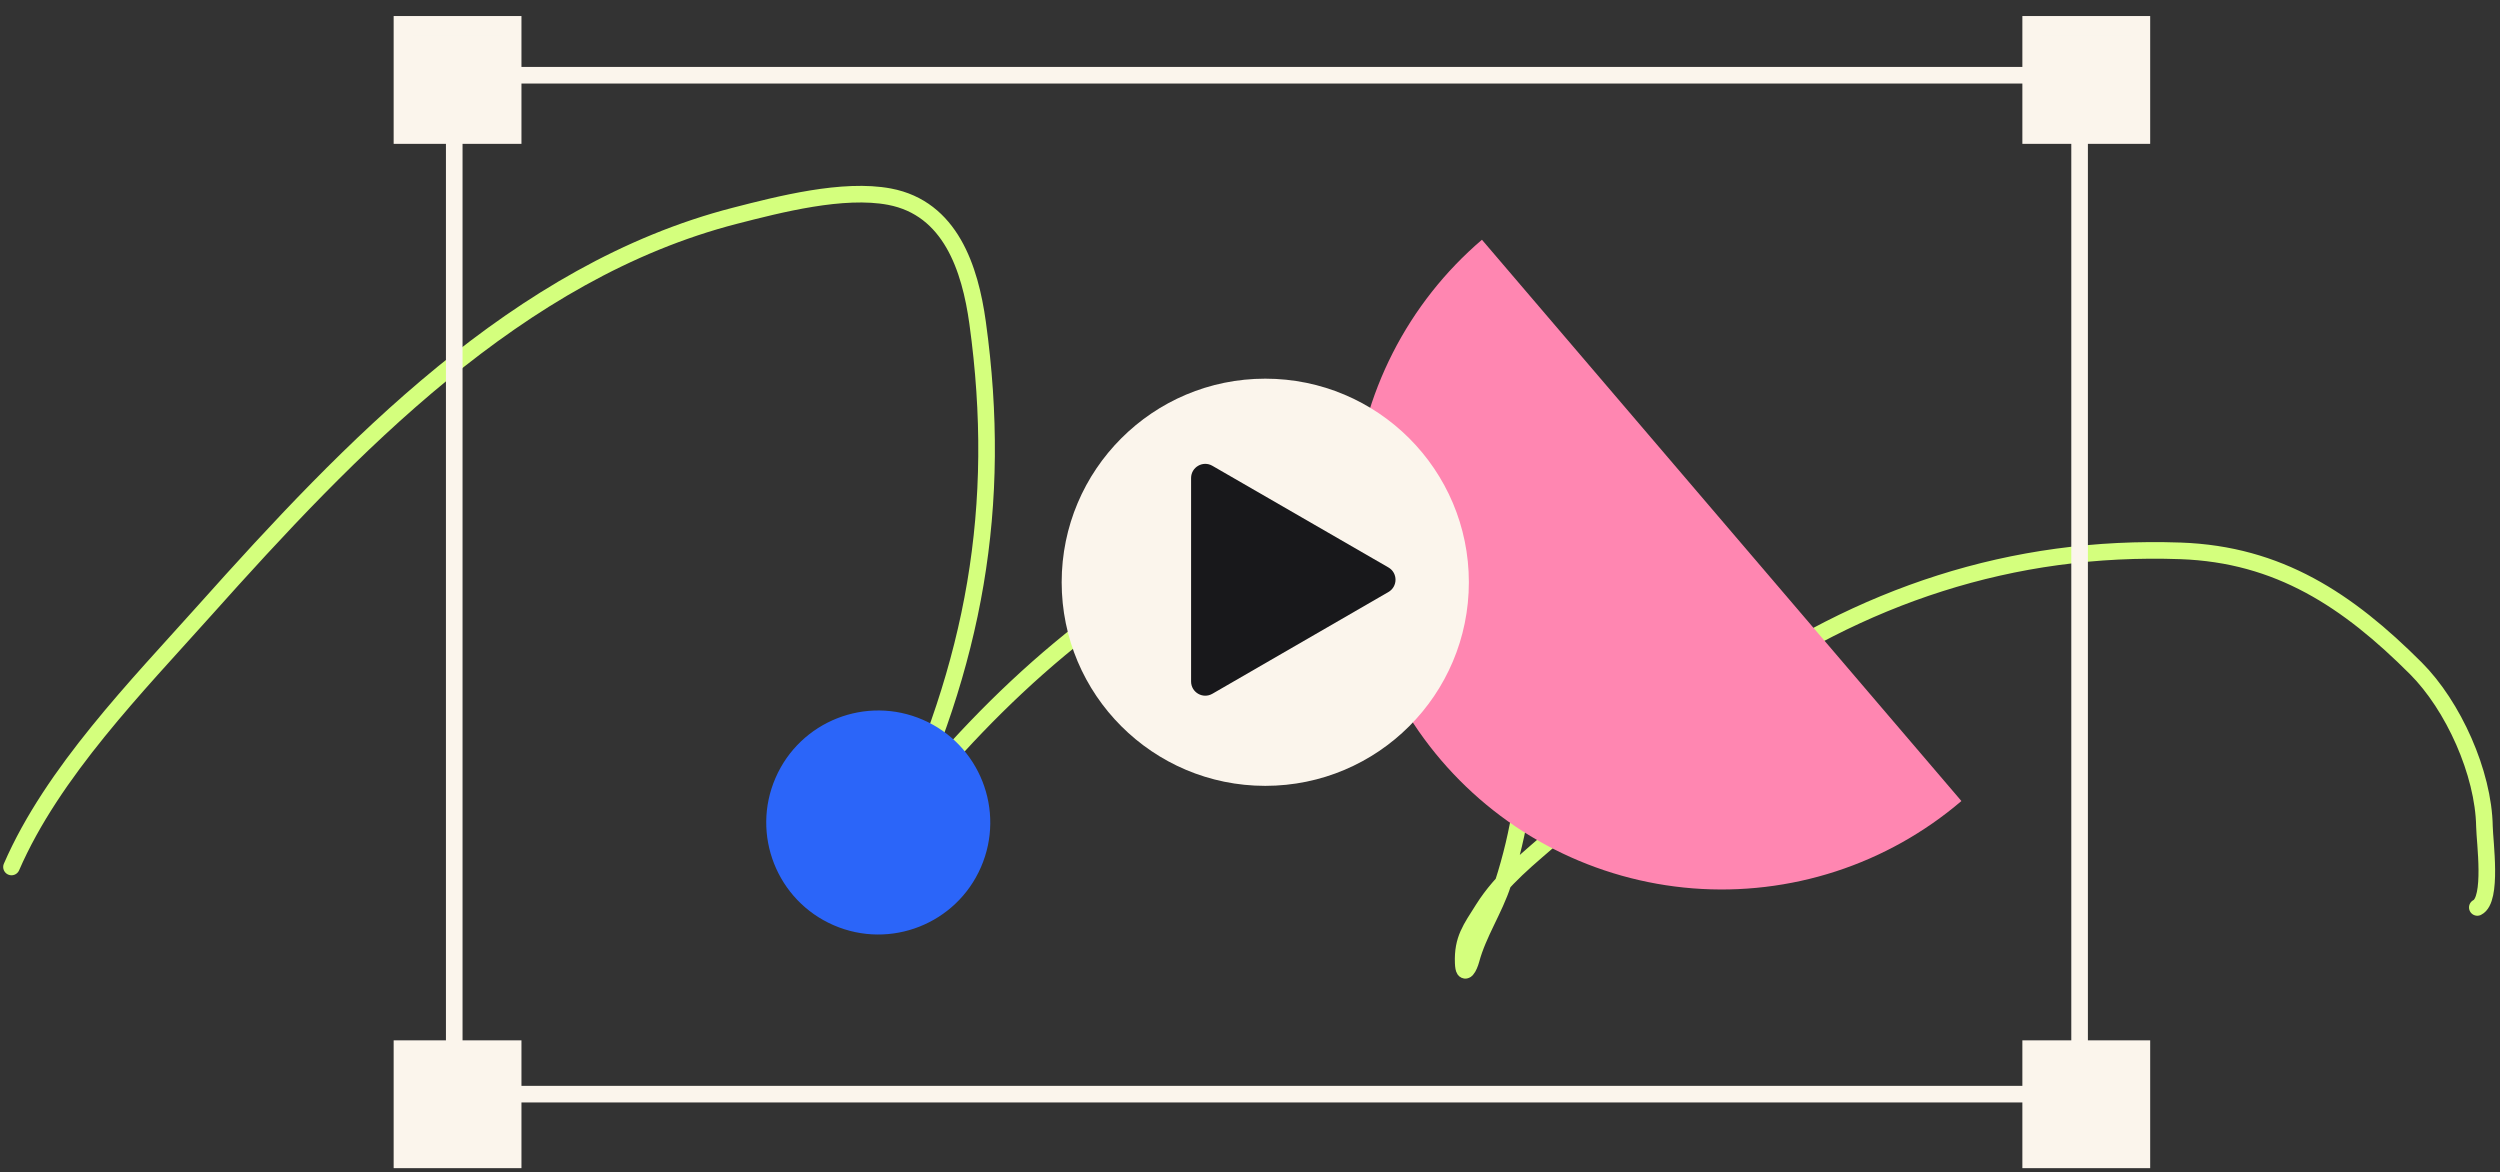 <svg width="435" height="204" viewBox="0 0 435 204" fill="none" xmlns="http://www.w3.org/2000/svg">
<rect x="0" y="0" width="435" height="204" fill="#333333" stroke="none"/>
<path d="M2 150.854C9.163 134.352 23.841 119.379 35.62 106.202C60.755 78.082 90.084 47.258 127.917 37.532C135.657 35.543 146.714 32.693 154.774 34.22C165.375 36.228 168.794 46.685 170.105 56.175C174.531 88.21 169.522 115.505 155.464 144.919C152.955 150.171 153.268 148.103 150.754 153.358C150.603 153.672 147.914 158.994 147.647 158.327C144.214 149.747 152.884 146.508 157.19 141.054C172.9 121.161 193.748 102.367 217.32 92.33C227.237 88.107 246.025 82.213 255.841 89.846C266.808 98.373 265.782 113.867 265.782 126.216C265.782 135.63 264.411 144.764 261.502 153.753C260.035 158.286 257.197 162.437 255.979 167.004C255.671 168.16 254.7 170.185 254.599 167.556C254.439 163.416 255.903 161.588 258.05 158.17C261.363 152.895 266.111 149.263 270.753 145.195C280.274 136.85 289.542 127.967 299.885 120.626C323.789 103.661 350.01 94.818 379.414 95.85C396.503 96.449 408.523 104.453 420.351 116.278C426.872 122.797 432.139 134.493 432.294 143.815C432.338 146.442 433.757 156.541 431.052 157.894" stroke="#D4FF7D" stroke-width="2.889" stroke-linecap="round"/>
<rect x="79.038" y="13.091" width="282.812" height="177.292" stroke="#FBF5EC" stroke-width="2.889"/>
<rect x="70.156" y="4.451" width="18.918" height="18.918" fill="#FBF5EC" stroke="#FBF5EC" stroke-width="3.321"/>
<rect x="70.156" y="182.681" width="18.918" height="18.918" fill="#FBF5EC" stroke="#FBF5EC" stroke-width="3.321"/>
<rect x="353.553" y="182.681" width="18.918" height="18.918" fill="#FBF5EC" stroke="#FBF5EC" stroke-width="3.321"/>
<rect x="353.553" y="4.451" width="18.918" height="18.918" fill="#FBF5EC" stroke="#FBF5EC" stroke-width="3.321"/>
<circle cx="152.817" cy="143.114" r="19.487" transform="rotate(23.489 152.817 143.114)" fill="#2B65F9"/>
<path d="M341.287 139.378C334.874 144.856 327.446 149.018 319.425 151.625C311.404 154.232 302.948 155.234 294.54 154.573C286.132 153.912 277.936 151.601 270.421 147.773C262.906 143.945 256.219 138.674 250.741 132.261C245.262 125.849 241.101 118.42 238.494 110.399C235.887 102.378 234.885 93.922 235.546 85.514C236.207 77.106 238.518 68.911 242.346 61.395C246.174 53.88 251.445 47.193 257.857 41.715L299.572 90.547L341.287 139.378Z" fill="#FF86B1"/>
<path d="M220.156 136.739C239.721 136.739 255.582 120.879 255.582 101.314C255.582 81.749 239.721 65.888 220.156 65.888C200.591 65.888 184.731 81.749 184.731 101.314C184.731 120.879 200.591 136.739 220.156 136.739Z" fill="#FBF5EC"/>
<path d="M210.95 81.046C209.305 80.096 207.248 81.283 207.248 83.183V118.58C207.248 120.481 209.306 121.668 210.951 120.717L241.587 103.01C243.231 102.059 243.231 99.685 241.586 98.735L210.95 81.046Z" fill="#18181B"/>
</svg>
